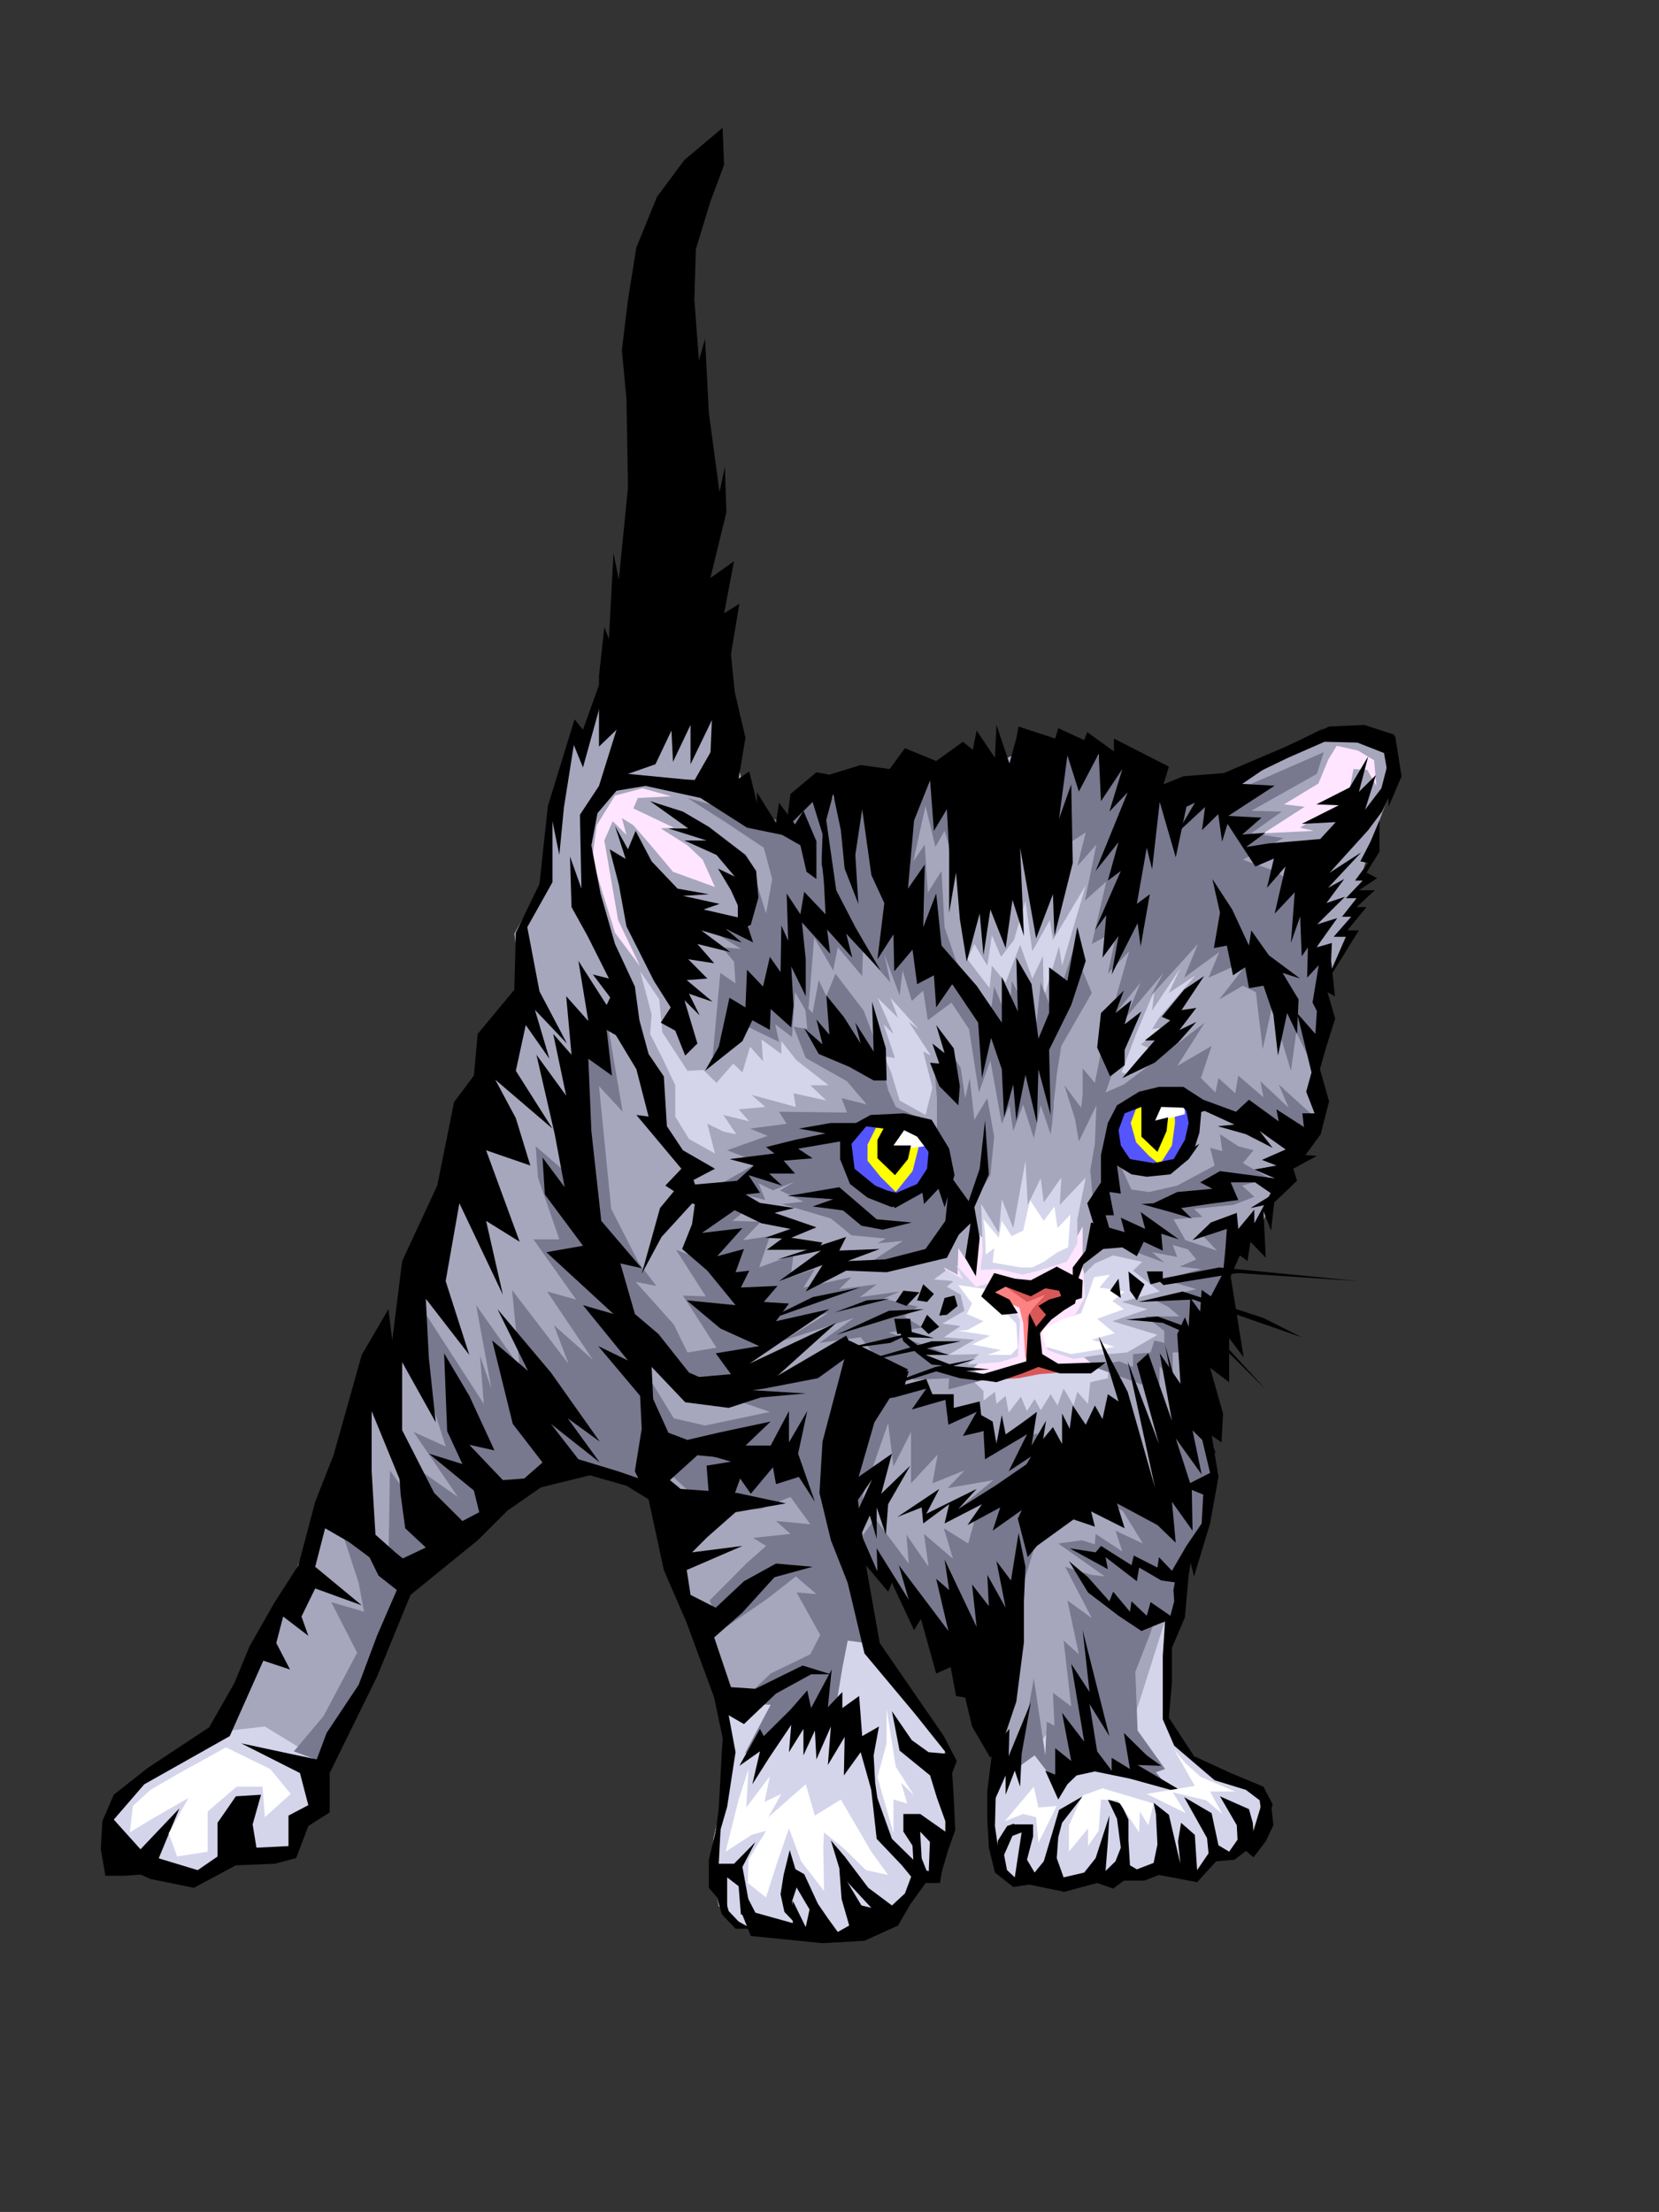 <?xml version="1.0" encoding="UTF-8" standalone="no"?>
<svg
   xmlns:dc="http://purl.org/dc/elements/1.1/"
   xmlns:cc="http://web.resource.org/cc/"
   xmlns:rdf="http://www.w3.org/1999/02/22-rdf-syntax-ns#"
   xmlns:svg="http://www.w3.org/2000/svg"
   xmlns="http://www.w3.org/2000/svg"
   xmlns:sodipodi="http://sodipodi.sourceforge.net/DTD/sodipodi-0.dtd"
   xmlns:inkscape="http://www.inkscape.org/namespaces/inkscape"
   width="72.3mm"
   height="96.36mm"
   id="svg2"
   sodipodi:version="0.32"
   inkscape:version="0.45.1"
   inkscape:output_extension="org.inkscape.output.svg.inkscape"
   sodipodi:docbase="K:\UniteAmovible\TRAVAIL_PHOTOS (D)\MICROSTOKS\STINFOTO\Adeposer"
   sodipodi:docname="chaton.svg">
  <rect width="100%" height="100%" fill="#333333" stroke="none"/>
  <defs
     id="defs223" />
  <sodipodi:namedview
     inkscape:window-height="1001"
     inkscape:window-width="1680"
     inkscape:pageshadow="2"
     inkscape:pageopacity="0.0"
     guidetolerance="10.0"
     gridtolerance="10.0"
     objecttolerance="10.0"
     borderopacity="1.0"
     bordercolor="#666666"
     pagecolor="#ffffff"
     id="base"
     inkscape:zoom="1.5656735"
     inkscape:cx="207.9466"
     inkscape:cy="182.93689"
     inkscape:window-x="-4"
     inkscape:window-y="-4"
     inkscape:current-layer="svg2" />
  <path
     style="fill:#a6a6bd;fill-opacity:1;fill-rule:evenodd;stroke:none"
     d="M 99.919,113.146 L 96.149,122.66 L 94.264,119.885 L 91.877,131.778 L 89.992,135.478 L 89.238,145.784 L 84.714,153.712 L 86.222,164.548 L 79.813,176.043 L 69.635,205.51 L 64.357,221.895 L 59.456,234.184 L 51.414,252.154 L 46.513,263.782 L 41.613,272.107 L 36.712,285.585 L 52.922,292.456 L 65.865,259.686 L 89.992,241.451 L 106.327,243.83 L 114.244,267.746 L 119.145,282.017 L 118.768,295.231 L 128.695,288.888 L 127.941,294.438 L 134.35,290.87 L 134.727,295.627 L 138.496,293.249 L 141.512,297.213 L 144.151,300.781 L 144.151,287.699 L 145.659,280.828 L 143.02,282.414 L 142.266,275.278 L 139.627,278.449 L 141.889,267.746 L 138.119,251.758 L 149.052,262.461 L 158.225,276.071 L 163.503,289.285 L 163.503,298.402 L 166.141,295.627 L 166.141,298.799 L 171.042,292.456 L 171.042,296.817 L 176.697,294.438 L 182.729,293.645 L 194.541,296.024 L 191.399,292.06 L 194.918,292.852 L 190.268,286.378 L 189.514,277.26 L 191.902,268.539 L 194.541,260.875 L 198.31,252.551 L 199.818,243.83 L 199.064,233.391 L 197.933,224.273 L 202.08,207.492 L 206.981,203.528 L 211.505,193.221 L 217.913,183.179 L 216.028,175.647 L 219.044,168.115 L 217.913,162.169 L 222.437,154.109 L 221.18,153.316 L 223.442,150.541 L 222.94,149.352 L 223.819,147.37 L 222.437,147.37 L 225.327,144.331 L 224.322,144.066 L 225.704,139.177 L 229.097,130.06 L 228.971,121.471 L 218.667,120.546 L 202.834,128.21 L 190.268,130.588 L 186.875,124.907 L 171.671,122.528 L 157.974,127.814 L 149.303,127.285 L 133.973,129.664 L 129.574,135.213 L 123.92,135.081 L 117.511,110.504 L 106.704,88.833 L 106.704,88.833 L 99.919,113.146 z "
     id="path4" />
  <path
     style="fill:#ffe5ff;fill-opacity:1;fill-rule:evenodd;stroke:none"
     d="M 159.105,207.36 L 157.848,205.51 L 157.722,209.871 L 155.46,208.681 L 159.733,215.156 L 164.257,221.499 L 160.11,225.463 L 162.874,227.048 L 170.665,225.198 L 180.718,225.198 L 174.812,220.574 L 179.587,213.967 L 178.33,208.681 L 178.33,201.942 L 175.566,206.831 L 174.812,203.792 L 170.665,206.964 L 162.874,204.717 L 159.733,201.942 L 159.733,201.942 L 159.105,207.36 z "
     id="path6" />
  <path
     style="fill:#d4d4eb;fill-opacity:1;fill-rule:evenodd;stroke:none"
     d="M 163.126,298.931 L 164.005,306.462 L 166.393,309.502 L 174.309,309.369 L 182.854,309.105 L 188.886,308.445 L 195.797,307.916 L 197.179,307.916 L 200.195,305.538 L 202.96,305.273 L 207.735,301.441 L 208.615,295.099 L 201.326,291.927 L 195.295,288.36 L 192.279,283.471 L 192.279,265.632 L 185.493,287.038 L 173.43,284.263 L 167.524,291.531 L 163.88,291.927 L 163.88,291.927 L 163.126,298.931 z "
     id="path8" />
  <path
     style="fill:#d4d4eb;fill-opacity:1;fill-rule:evenodd;stroke:none"
     d="M 117.511,302.763 L 117.134,307.784 L 118.391,313.862 L 122.035,317.166 L 126.559,317.826 L 139.879,319.015 L 149.429,312.673 L 152.696,308.709 L 154.455,308.445 L 156.717,301.441 L 155.083,291.267 L 155.712,288.095 L 143.523,269.861 L 139.376,265.368 L 136.234,278.053 L 119.019,280.696 L 120.401,289.945 L 120.401,289.945 L 117.511,302.763 z "
     id="path10" />
  <path
     style="fill:#d4d4eb;fill-opacity:1;fill-rule:evenodd;stroke:none"
     d="M 22.261,293.513 L 18.24,297.213 L 19.496,304.084 L 27.664,308.709 L 33.193,308.709 L 43.246,305.009 L 46.89,305.67 L 49.655,300.781 L 52.922,295.627 L 51.414,289.02 L 43.623,284.263 L 35.581,285.188 L 35.581,285.188 L 22.261,293.513 z "
     id="path12" />
  <path
     style="fill:#78788f;fill-opacity:1;fill-rule:evenodd;stroke:none"
     d="M 119.773,189.389 L 126.433,187.011 L 123.543,185.822 L 129.574,185.029 L 128.318,183.047 L 139.502,183.179 L 138.622,180.8 L 142.769,181.858 L 139.502,178.026 L 132.716,174.194 L 130.705,169.04 L 132.967,169.437 L 132.59,165.473 L 133.847,166.794 L 134.852,161.376 L 136.109,164.019 L 137.617,160.319 L 142.266,166.398 L 144.779,173.137 L 146.287,179.479 L 147.544,182.254 L 150.937,183.84 L 154.329,187.407 L 154.329,180.8 L 153.952,176.308 L 157.471,181.065 L 156.214,172.74 L 158.225,175.779 L 158.979,180.8 L 159.733,177.497 L 160.487,184.368 L 162.623,180.8 L 163.754,187.143 L 163.126,193.486 L 159.984,198.639 L 156.214,204.981 L 152.068,207.888 L 141.261,209.21 L 148.675,204.321 L 144.528,204.717 L 145.91,203.924 L 140.256,203.396 L 136.863,200.621 L 128.821,198.242 L 132.339,197.846 L 128.444,195.996 L 130.957,194.543 L 127.313,195.996 L 124.925,194.807 L 126.056,197.582 L 117.762,195.468 L 124.925,191.371 L 124.925,191.371 L 119.773,189.389 z "
     id="path14" />
  <path
     style="fill:#5555ff;fill-opacity:1;fill-rule:evenodd;stroke:none"
     d="M 143.774,184.368 L 149.931,184.5 L 152.445,186.482 L 154.455,190.314 L 151.942,195.864 L 147.041,198.507 L 142.015,195.6 L 139.25,192.032 L 139.125,186.086 L 139.125,186.086 L 143.774,184.368 z "
     id="path16" />
  <path
     style="fill:#5555ff;fill-opacity:1;fill-rule:evenodd;stroke:none"
     d="M 184.111,183.443 L 183.608,186.747 L 184.111,189.918 L 186.247,191.768 L 189.766,192.164 L 193.535,191.239 L 195.797,189.654 L 196.551,185.293 L 196.3,182.254 L 192.027,180.933 L 186.498,181.858 L 186.498,181.858 L 184.111,183.443 z "
     id="path18" />
  <path
     style="fill:#ffff00;fill-opacity:1;fill-rule:evenodd;stroke:none"
     d="M 142.894,188.464 L 142.894,191.107 L 145.031,193.75 L 147.544,196.26 L 150.308,192.825 L 151.314,188.861 L 150.308,186.086 L 146.413,184.632 L 144.277,185.689 L 144.277,185.689 L 142.894,188.464 z "
     id="path20" />
  <path
     style="fill:#ffff00;fill-opacity:1;fill-rule:evenodd;stroke:none"
     d="M 186.247,184.897 L 187.127,188.068 L 189.263,190.314 L 191.022,191.768 L 193.033,188.597 L 193.535,184.897 L 193.41,181.461 L 190.771,181.197 L 187.378,181.858 L 187.378,181.858 L 186.247,184.897 z "
     id="path22" />
  <path
     style="fill:#ffffff;fill-opacity:1;fill-rule:evenodd;stroke:none"
     d="M 146.162,189.521 L 153.324,188.597 L 150.811,185.425 L 147.921,185.425 L 147.921,185.425 L 146.162,189.521 z "
     id="path24" />
  <path
     style="fill:#ffffff;fill-opacity:1;fill-rule:evenodd;stroke:none"
     d="M 189.514,184.897 L 195.169,183.443 L 195.043,180.8 L 190.896,181.197 L 190.896,181.197 L 189.514,184.897 z "
     id="path26" />
  <path
     style="fill:#d4d4eb;fill-opacity:1;fill-rule:evenodd;stroke:none"
     d="M 161.618,198.242 L 164.508,202.999 L 165.011,197.45 L 166.895,202.207 L 168.906,191.107 L 169.283,198.375 L 171.419,194.014 L 171.922,197.978 L 174.812,193.882 L 174.561,198.375 L 178.833,193.882 L 177.451,200.753 L 177.451,204.717 L 175.692,207.756 L 171.042,209.21 L 168.403,209.871 L 164.508,208.946 L 161.492,209.078 L 161.869,206.171 L 161.869,206.171 L 161.618,198.242 z "
     id="path28" />
  <path
     style="fill:#ffffff;fill-opacity:1;fill-rule:evenodd;stroke:none"
     d="M 162.372,206.567 L 163.754,205.51 L 163.503,207.888 L 168.152,208.681 L 170.037,208.681 L 171.922,207.756 L 174.184,206.171 L 175.943,205.378 L 176.32,199.96 L 174.184,202.207 L 173.681,198.639 L 171.922,201.017 L 169.66,197.582 L 168.529,202.603 L 166.644,203.528 L 165.011,201.017 L 164.508,203.792 L 161.995,200.753 L 162.246,202.999 L 162.246,202.999 L 162.372,206.567 z "
     id="path30" />
  <path
     style="fill:#d4d4eb;fill-opacity:1;fill-rule:evenodd;stroke:none"
     d="M 167.398,216.213 L 168.026,217.402 L 167.649,223.348 L 164.634,224.273 L 159.356,224.67 L 161.241,222.952 L 156.214,223.084 L 160.487,220.574 L 155.46,220.177 L 158.225,218.327 L 155.209,217.931 L 158.853,215.817 L 158.225,213.174 L 155.963,211.853 L 157.094,210.928 L 153.827,210.663 L 155.963,209.078 L 158.602,210.663 L 157.471,208.285 L 160.738,211.853 L 163.377,211.192 L 161.869,213.835 L 161.869,213.835 L 167.398,216.213 z "
     id="path32" />
  <path
     style="fill:#d4d4eb;fill-opacity:1;fill-rule:evenodd;stroke:none"
     d="M 172.55,222.291 L 176.823,223.745 L 180.969,223.084 L 185.619,222.688 L 190.645,219.781 L 183.231,217.534 L 189.012,215.552 L 184.739,214.363 L 191.022,212.645 L 186.624,209.21 L 188.132,207.756 L 183.357,206.699 L 180.341,208.021 L 178.456,209.871 L 178.707,213.57 L 177.2,216.345 L 171.922,218.988 L 171.922,218.988 L 172.55,222.291 z "
     id="path34" />
  <path
     style="fill:#ffffff;fill-opacity:1;fill-rule:evenodd;stroke:none"
     d="M 165.136,215.552 L 162.372,213.57 L 162.372,212.249 L 157.848,211.588 L 160.11,214.627 L 159.23,216.345 L 161.995,217.534 L 159.356,218.988 L 157.848,219.12 L 163.126,219.913 L 160.11,221.366 L 164.885,222.291 L 162.623,223.084 L 166.518,223.084 L 167.649,221.895 L 167.398,217.931 L 167.398,217.931 L 165.136,215.552 z "
     id="path36" />
  <path
     style="fill:#ffffff;fill-opacity:1;fill-rule:evenodd;stroke:none"
     d="M 172.299,221.763 L 176.446,222.952 L 183.608,221.763 L 179.838,220.574 L 183.608,219.517 L 180.718,217.138 L 185.116,215.552 L 183.231,214.231 L 185.242,212.645 L 181.095,211.985 L 182.854,209.871 L 180.215,210.267 L 179.21,213.174 L 178.079,216.213 L 175.189,217.138 L 171.545,218.988 L 171.545,218.988 L 172.299,221.763 z "
     id="path38" />
  <path
     style="fill:#ff8282;fill-opacity:1;fill-rule:evenodd;stroke:none"
     d="M 163.377,210.399 L 162.623,213.042 L 167.901,215.288 L 168.529,217.799 L 168.906,223.745 L 171.168,218.988 L 175.566,214.76 L 174.938,210.663 L 172.55,210.663 L 169.534,211.853 L 165.639,210.928 L 165.639,210.928 L 163.377,210.399 z "
     id="path40" />
  <path
     style="fill:#d85858;fill-opacity:1;fill-rule:evenodd;stroke:none"
     d="M 169.157,214.363 L 172.173,213.174 L 170.037,215.552 L 169.157,217.006 L 170.037,221.499 L 173.807,215.949 L 176.571,212.381 L 172.55,210.267 L 167.775,211.985 L 165.639,211.853 L 165.639,211.853 L 169.157,214.363 z "
     id="path42" />
  <path
     style="fill:#d85858;fill-opacity:1;fill-rule:evenodd;stroke:none"
     d="M 166.895,227.973 L 170.791,226.652 L 177.2,226.916 L 177.577,225.463 L 175.189,225.198 L 170.288,223.877 L 166.267,226.652 L 159.984,226.916 L 163,227.577 L 163,227.577 L 166.895,227.973 z "
     id="path44" />
  <path
     style="fill:#d4d4eb;fill-opacity:1;fill-rule:evenodd;stroke:none"
     d="M 161.995,229.03 L 161.995,230.616 L 163.88,229.162 L 164.131,231.145 L 165.639,229.823 L 166.141,232.598 L 168.152,229.955 L 169.157,232.334 L 170.414,230.352 L 171.419,232.202 L 173.053,229.559 L 174.184,231.409 L 175.189,228.634 L 176.823,231.409 L 177.451,229.162 L 179.21,231.145 L 179.587,227.577 L 182.477,226.916 L 182.603,224.538 L 178.079,225.463 L 174.561,225.991 L 171.168,226.255 L 167.775,226.916 L 163.377,227.18 L 160.361,227.445 L 160.361,227.445 L 161.995,229.03 z "
     id="path46" />
  <path
     style="fill:#d4d4eb;fill-opacity:1;fill-rule:evenodd;stroke:none"
     d="M 148.172,181.197 L 152.445,183.575 L 153.576,179.083 L 152.068,173.137 L 153.324,173.797 L 149.68,168.247 L 151.314,169.437 L 146.664,164.283 L 147.921,167.587 L 144.528,164.283 L 147.167,170.23 L 145.533,168.644 L 147.418,174.194 L 145.659,173.929 L 146.79,176.572 L 146.79,176.572 L 148.172,181.197 z "
     id="path48" />
  <path
     style="fill:#d4d4eb;fill-opacity:1;fill-rule:evenodd;stroke:none"
     d="M 187.127,170.23 L 190.143,163.094 L 189.766,166.398 L 194.415,159.394 L 192.53,163.491 L 196.928,160.584 L 190.896,167.587 L 189.766,169.437 L 191.776,169.172 L 187.881,171.947 L 189.263,172.608 L 186.247,176.968 L 184.739,176.572 L 184.739,176.572 L 187.127,170.23 z "
     id="path50" />
  <path
     style="fill:#78788f;fill-opacity:1;fill-rule:evenodd;stroke:none"
     d="M 180.341,188.332 L 179.587,192.693 L 179.964,197.053 L 180.969,201.414 L 185.242,203.924 L 187.127,206.171 L 191.776,207.888 L 189.766,206.171 L 193.912,206.964 L 193.158,204.981 L 195.923,205.774 L 195.043,203.792 L 193.284,200.753 L 198.059,200.357 L 196.677,199.035 L 203.211,198.375 L 206.604,197.053 L 204.593,195.203 L 209.117,194.014 L 204.719,191.504 L 206.478,189.389 L 203.965,188.729 L 200.949,186.747 L 201.326,189.521 L 199.316,188.993 L 200.07,191.9 L 193.912,195.203 L 189.263,196.26 L 186.373,195.864 L 183.985,190.711 L 182.477,186.747 L 184.739,181.461 L 193.284,179.083 L 203.965,183.575 L 214.144,186.218 L 216.154,183.575 L 210.625,178.554 L 212.259,182.386 L 207.609,178.026 L 208.112,180.668 L 203.965,177.101 L 203.462,180.008 L 200.698,177.497 L 200.195,179.875 L 197.808,177.497 L 199.567,172.212 L 193.912,175.515 L 198.436,168.38 L 190.896,174.194 L 185.116,178.554 L 182.1,179.875 L 182.98,177.365 L 181.346,173.137 L 180.341,178.29 L 178.33,175.911 L 178.33,180.272 L 178.079,182.386 L 175.315,178.686 L 177.074,184.236 L 177.702,187.936 L 180.592,181.99 L 180.592,181.99 L 180.341,188.332 z "
     id="path52" />
  <path
     style="fill:#78788f;fill-opacity:1;fill-rule:evenodd;stroke:none"
     d="M 141.638,213.57 L 144.402,211.456 L 138.245,212.249 L 140.256,210.267 L 132.339,211.985 L 134.224,208.946 L 130.203,210.267 L 130.705,206.567 L 125.051,208.681 L 126.81,203.528 L 122.412,204.189 L 125.302,201.149 L 120.653,201.017 L 123.417,198.771 L 117.385,199.035 L 113.993,203.924 L 121.658,212.645 L 125.302,219.12 L 136.36,216.213 L 129.072,220.706 L 140.633,217.006 L 134.978,221.102 L 141.763,220.177 L 144.528,223.745 L 150.56,227.18 L 156.34,226.916 L 156.214,228.766 L 162.623,227.048 L 155.083,224.934 L 150.811,222.159 L 155.209,222.556 L 146.413,219.384 L 151.942,218.592 L 148.926,216.742 L 151.188,215.156 L 145.533,213.835 L 148.172,212.645 L 148.172,212.645 L 141.638,213.57 z "
     id="path54" />
  <path
     style="fill:#78788f;fill-opacity:1;fill-rule:evenodd;stroke:none"
     d="M 179.838,224.934 L 184.362,224.141 L 186.624,225.066 L 186.624,222.952 L 189.514,222.688 L 190.143,220.706 L 191.776,221.102 L 191.776,219.12 L 188.635,216.742 L 194.289,216.742 L 192.404,215.156 L 190.017,213.967 L 197.054,212.249 L 191.65,210.663 L 197.808,208.946 L 194.289,208.549 L 197.054,207.36 L 194.038,203.792 L 200.447,205.906 L 197.808,203.132 L 201.829,201.017 L 204.216,203.528 L 201.578,213.57 L 198.185,222.556 L 193.158,222.688 L 193.158,227.577 L 191.022,224.934 L 190.896,231.145 L 188.635,225.727 L 188.132,227.973 L 188.132,227.973 L 179.838,224.934 z "
     id="path56" />
  <path
     style="fill:#d4d4eb;fill-opacity:1;fill-rule:evenodd;stroke:none"
     d="M 136.109,181.197 L 133.47,178.686 L 136.486,178.686 L 131.208,174.59 L 128.695,171.419 L 128.695,173.533 L 125.428,171.154 L 125.679,174.722 L 123.543,172.344 L 122.286,176.572 L 120.778,175.119 L 118.014,178.29 L 115.878,176.176 L 113.239,176.308 L 109.092,169.965 L 108.589,164.548 L 105.448,159.923 L 107.333,167.058 L 107.081,170.23 L 109.092,174.194 L 111.228,178.686 L 111.228,183.84 L 113.49,187.539 L 117.762,189.918 L 116.506,185.029 L 119.27,186.35 L 121.281,186.747 L 119.145,183.575 L 123.417,184.632 L 121.658,182.65 L 126.056,182.254 L 123.794,180.272 L 131.082,182.254 L 130.705,180.008 L 130.705,180.008 L 136.109,181.197 z "
     id="path58" />
  <path
     style="fill:#d4d4eb;fill-opacity:1;fill-rule:evenodd;stroke:none"
     d="M 163,162.698 L 163.377,158.998 L 165.639,161.773 L 168.026,155.562 L 170.037,161.112 L 171.796,157.412 L 171.922,164.283 L 174.435,155.827 L 174.938,158.998 L 178.833,145.784 L 173.43,154.769 L 172.927,151.466 L 170.037,156.619 L 168.906,148.295 L 167.021,154.769 L 164.885,157.544 L 163.377,153.977 L 162.623,158.998 L 160.487,155.43 L 159.356,157.941 L 159.356,157.941 L 163,162.698 z "
     id="path60" />
  <path
     style="fill:#ffe5ff;fill-opacity:1;fill-rule:evenodd;stroke:none"
     d="M 110.977,136.27 L 108.841,136.402 L 113.239,139.177 L 115.752,141.556 L 117.762,146.048 L 110.851,143.538 L 107.081,139.045 L 104.317,135.874 L 102.432,134.685 L 103.186,137.46 L 100.924,135.213 L 99.542,138.385 L 101.804,151.466 L 105.448,159.13 L 101.301,153.58 L 97.531,141.424 L 98.285,135.874 L 101.301,130.985 L 105.825,129.796 L 110.6,131.117 L 105.071,131.381 L 104.317,133.099 L 104.317,133.099 L 110.977,136.27 z "
     id="path62" />
  <path
     style="fill:#78788f;fill-opacity:1;fill-rule:evenodd;stroke:none"
     d="M 119.27,135.213 L 125.805,139.574 L 127.187,144.727 L 126.182,150.409 L 124.548,145.124 L 123.166,153.58 L 116.506,152.787 L 122.035,156.223 L 118.893,155.959 L 120.904,158.337 L 121.155,161.905 L 118.642,160.187 L 117.385,173.929 L 123.417,169.172 L 128.318,171.551 L 127.69,168.644 L 130.454,170.758 L 130.957,163.358 L 133.093,167.058 L 134.098,154.373 L 137.24,159.791 L 137.994,155.959 L 142.015,160.716 L 142.14,156.619 L 146.664,161.773 L 145.659,157.148 L 148.172,163.887 L 148.675,159.791 L 150.183,164.812 L 152.068,163.094 L 152.822,167.983 L 156.717,165.076 L 159.607,169.437 L 161.241,179.875 L 163.126,174.59 L 165.011,185.029 L 166.267,181.99 L 166.895,186.218 L 168.529,181.858 L 170.288,187.407 L 171.419,181.99 L 173.053,186.747 L 173.304,184.897 L 173.43,183.311 L 173.555,182.386 L 173.555,181.99 L 173.555,181.593 L 173.932,178.29 L 174.058,176.968 L 174.812,172.212 L 179.838,163.491 L 176.823,156.223 L 173.43,166.794 L 171.419,161.773 L 170.665,169.04 L 166.644,161.508 L 166.267,168.38 L 163.754,162.433 L 163.126,167.19 L 157.471,158.205 L 155.586,152.655 L 155.083,143.406 L 152.822,146.973 L 152.319,139.045 L 150.434,141.82 L 152.445,132.703 L 154.078,139.442 L 155.586,136.799 L 158.602,146.973 L 167.398,134.42 L 172.676,141.027 L 178.833,137.063 L 177.451,142.613 L 180.592,139.045 L 178.707,148.295 L 182.226,145.124 L 179.838,155.43 L 183.985,153.184 L 182.477,160.319 L 185.996,156.619 L 183.985,163.623 L 183.231,167.455 L 187.881,161.773 L 185.493,167.455 L 191.65,160.187 L 189.514,164.019 L 197.305,155.43 L 195.043,160.98 L 200.824,156.752 L 199.064,160.98 L 206.101,157.809 L 200.824,164.548 L 204.719,162.301 L 206.855,163.358 L 207.986,172.74 L 209.494,165.869 L 212.636,176.308 L 213.515,169.965 L 215.777,174.59 L 218.039,163.623 L 216.154,148.295 L 210.374,143.538 L 204.719,141.556 L 211.379,137.988 L 206.101,137.195 L 211.128,133.628 L 206.101,133.495 L 216.908,127.417 L 218.039,123.85 L 203.211,130.324 L 193.535,132.438 L 188.132,127.946 L 178.833,123.585 L 169.283,125.039 L 152.822,128.21 L 141.763,131.117 L 132.716,131.646 L 128.444,135.081 L 120.653,133.495 L 113.239,131.381 L 113.239,131.381 L 119.27,135.213 z "
     id="path64" />
  <path
     style="fill:#ffe5ff;fill-opacity:1;fill-rule:evenodd;stroke:none"
     d="M 217.159,129.003 L 218.793,125.039 L 220.175,122.792 L 223.694,123.585 L 226.333,125.171 L 226.71,129.399 L 225.202,126.757 L 222.94,126.624 L 221.934,131.91 L 217.285,134.288 L 214.144,136.27 L 216.405,136.799 L 208.112,137.195 L 214.898,132.835 L 211.505,132.438 L 211.505,132.438 L 217.159,129.003 z "
     id="path66" />
  <path
     style="fill:#78788f;fill-opacity:1;fill-rule:evenodd;stroke:none"
     d="M 126.936,280.696 L 121.784,280.432 L 126.936,275.542 L 133.47,272.371 L 135.104,269.2 L 131.208,262.197 L 134.475,262.461 L 131.082,259.554 L 126.182,263.386 L 119.019,268.275 L 116.883,263.518 L 122.914,257.44 L 126.182,254.533 L 124.045,253.211 L 130.203,252.551 L 127.815,250.436 L 133.47,250.965 L 130.203,246.472 L 125.302,248.454 L 116.883,248.719 L 108.338,240.791 L 106.704,226.52 L 110.977,233.523 L 116.129,234.712 L 126.81,232.466 L 118.391,229.559 L 131.711,226.388 L 138.371,221.895 L 141.135,224.273 L 148.8,228.37 L 152.696,228.105 L 152.445,230.22 L 156.089,230.22 L 156.591,232.466 L 160.612,231.805 L 160.989,235.109 L 163.628,237.223 L 170.917,236.034 L 170.917,240.526 L 169.409,244.622 L 157.345,248.851 L 163.628,243.698 L 156.089,245.019 L 158.853,242.112 L 153.576,244.226 L 154.455,239.469 L 150.057,244.226 L 150.057,235.769 L 147.167,241.451 L 146.287,234.316 L 142.14,246.208 L 142.015,252.947 L 144.151,250.04 L 149.68,257.44 L 149.303,252.683 L 152.947,257.968 L 152.193,252.551 L 156.968,256.647 L 155.46,251.626 L 159.482,254.136 L 160.864,249.115 L 167.021,246.869 L 172.424,248.058 L 168.529,260.875 L 164.508,270.389 L 155.209,269.861 L 150.56,265.104 L 145.785,259.29 L 140.884,256.647 L 142.643,270.521 L 139.627,270.125 L 138.748,274.618 L 137.742,280.696 L 133.47,282.281 L 130.203,283.867 L 122.663,288.756 L 122.663,288.756 L 126.936,280.696 z "
     id="path68" />
  <path
     style="fill:#78788f;fill-opacity:1;fill-rule:evenodd;stroke:none"
     d="M 188.258,254.136 L 183.734,252.022 L 184.865,255.458 L 180.467,252.551 L 180.341,254.268 L 178.205,253.608 L 174.309,254.136 L 181.975,259.554 L 179.713,259.29 L 175.44,257.968 L 179.838,266.425 L 175.817,263.518 L 177.702,272.371 L 175.189,270.125 L 176.446,280.96 L 173.43,278.714 L 173.681,284.131 L 172.424,283.471 L 172.173,289.02 L 170.288,276.335 L 167.649,291.002 L 170.414,289.02 L 174.309,294.042 L 180.09,290.606 L 187.755,292.588 L 192.53,294.438 L 190.394,291.795 L 191.902,291.267 L 187.378,284.924 L 187.001,275.278 L 189.263,269.464 L 190.017,267.35 L 194.415,266.689 L 194.415,257.44 L 198.562,251.89 L 199.567,242.376 L 197.808,234.052 L 192.781,234.712 L 190.017,246.208 L 179.713,245.547 L 184.99,248.851 L 184.99,248.851 L 188.258,254.136 z "
     id="path70" />
  <path
     style="fill:#78788f;fill-opacity:1;fill-rule:evenodd;stroke:none"
     d="M 102.558,183.047 L 98.662,178.818 L 100.673,199.035 L 105.196,207.888 L 108.087,211.72 L 104.694,211.06 L 110.977,218.063 L 113.239,222.688 L 118.014,221.895 L 112.485,213.306 L 116.255,213.438 L 111.354,205.774 L 117.511,208.153 L 126.182,219.649 L 122.914,225.727 L 113.867,227.973 L 107.081,224.538 L 106.83,238.808 L 106.202,244.887 L 92.756,241.055 L 81.195,248.851 L 66.996,260.347 L 60.21,277.789 L 52.671,289.945 L 48.398,288.36 L 53.299,282.546 L 58.828,272.107 L 54.556,263.782 L 59.959,265.368 L 59.079,260.611 L 56.566,252.947 L 63.98,257.308 L 64.231,242.112 L 69.76,249.776 L 68.252,241.451 L 75.415,246.472 L 68.127,235.769 L 73.405,238.148 L 69.383,225.463 L 69.006,214.627 L 79.688,231.145 L 79.059,223.216 L 80.944,228.634 L 78.431,214.892 L 85.594,225.066 L 84.337,212.381 L 93.636,224.538 L 91.248,218.195 L 97.657,223.877 L 90.117,212.645 L 94.892,213.967 L 87.855,204.056 L 92.128,204.056 L 88.609,193.882 L 88.232,188.729 L 93.133,192.957 L 93.761,175.119 L 100.17,169.04 L 100.17,169.04 L 102.558,183.047 z "
     id="path72" />
  <path
     style="fill:#000000;fill-opacity:1;fill-rule:evenodd;stroke:none"
     d="M 144.528,190.711 L 147.418,193.486 L 149.554,190.843 L 150.057,188.597 L 147.167,188.597 L 148.926,186.086 L 151.062,187.143 L 152.947,189.654 L 152.696,192.428 L 151.062,194.939 L 147.669,196.393 L 143.648,195.468 L 147.418,198.903 L 151.942,196.393 L 152.193,198.242 L 154.581,195.732 L 155.586,198.771 L 157.22,193.486 L 156.34,189.125 L 153.45,184.368 L 148.926,183.311 L 143.397,183.575 L 140.507,185.161 L 145.533,185.822 L 144.528,187.672 L 144.528,187.672 L 144.528,190.711 z "
     id="path74" />
  <path
     style="fill:#000000;fill-opacity:1;fill-rule:evenodd;stroke:none"
     d="M 131.836,139.177 L 128.821,137.46 L 123.04,136.27 L 115.375,131.381 L 106.327,129.399 L 101.552,130.192 L 98.411,133.892 L 97.406,139.177 L 98.913,147.106 L 101.301,155.43 L 104.568,162.433 L 105.322,167.983 L 106.83,173.533 L 109.343,177.233 L 109.846,185.425 L 112.485,189.389 L 117.762,192.428 L 112.485,195.203 L 121.407,194.411 L 124.171,191.9 L 120.15,190.843 L 127.564,189.918 L 126.182,188.861 L 130.957,187.672 L 135.983,186.614 L 131.585,185.822 L 136.863,184.897 L 143.146,184.897 L 140.256,188.332 L 140.758,192.428 L 144.151,195.203 L 148.926,197.185 L 146.916,198.771 L 142.894,197.185 L 140.004,194.939 L 138.371,190.843 L 138.371,187.936 L 131.459,189.125 L 133.847,190.711 L 129.072,191.107 L 130.957,193.221 L 126.684,193.221 L 128.821,195.203 L 123.291,193.486 L 125.176,196.393 L 122.789,196.657 L 127.061,199.167 L 119.647,198.242 L 114.244,198.242 L 109.595,195.203 L 112.233,192.428 L 104.819,183.575 L 106.83,183.84 L 104.819,176.043 L 99.165,166.662 L 103.94,168.776 L 97.657,160.451 L 100.296,161.112 L 96.777,154.109 L 94.138,149.352 L 93.887,141.027 L 95.772,146.313 L 95.521,134.156 L 98.662,129.399 L 101.552,120.15 L 98.662,122.925 L 98.662,111.296 L 99.542,103.236 L 100.296,105.218 L 101.05,91.08 L 101.929,95.44 L 103.437,80.244 L 103.186,65.709 L 102.432,57.649 L 103.437,49.324 L 104.819,40.735 L 108.212,32.411 L 112.736,26.333 L 119.019,21.047 L 119.27,27.125 L 117.008,33.204 L 114.621,41 L 114.37,49.324 L 115.124,59.367 L 116.129,55.799 L 116.757,67.956 L 118.516,81.037 L 119.396,76.809 L 119.647,84.341 L 117.008,95.176 L 120.904,92.401 L 119.27,100.99 L 121.784,99.404 L 120.401,107.729 L 121.407,117.771 L 117.008,124.378 L 117.26,118.564 L 113.741,125.832 L 113.741,119.357 L 110.851,125.435 L 110.6,120.282 L 107.961,125.832 L 103.437,127.417 L 112.987,128.342 L 117.511,128.606 L 119.647,131.381 L 124.674,133.495 L 124.674,130.456 L 127.815,135.478 L 128.318,132.174 L 130.957,135.742 L 132.339,133.495 L 134.475,138.517 L 134.475,144.727 L 132.842,143.538 L 132.842,143.538 L 131.836,139.177 z "
     id="path76" />
  <path
     style="fill:#000000;fill-opacity:1;fill-rule:evenodd;stroke:none"
     d="M 96.023,126.36 L 94.515,122.66 L 92.882,132.967 L 92.128,140.763 L 90.997,135.213 L 90.997,145.256 L 86.85,152.655 L 88.861,163.226 L 93.384,171.815 L 88.107,166.265 L 90.494,174.326 L 86.599,168.776 L 84.965,176.308 L 90.997,185.822 L 81.572,177.761 L 84.965,184.104 L 87.353,191.9 L 80.064,189.389 L 85.594,204.453 L 80.064,201.017 L 82.829,213.174 L 75.666,198.11 L 73.405,210.928 L 77.3,223.084 L 70.137,213.835 L 70.64,223.613 L 71.771,234.184 L 66.242,224.273 L 66.242,236.43 L 66.745,245.812 L 61.216,232.334 L 61.216,242.244 L 61.844,252.683 L 65.111,255.59 L 69.509,259.158 L 62.975,257.968 L 57.446,253.872 L 53.55,251.626 L 51.917,257.968 L 59.582,264.311 L 51.917,261.536 L 49.655,266.161 L 50.786,269.332 L 46.639,266.161 L 45.508,270.521 L 47.77,274.882 L 43.372,273.428 L 37.843,285.849 L 23.769,293.777 L 18.742,299.591 L 23.141,304.48 L 29.549,297.741 L 26.156,305.934 L 27.287,308.312 L 20.627,308.841 L 17.36,308.841 L 16.606,304.48 L 16.858,299.856 L 18.742,295.495 L 24.272,291.135 L 34.45,284.396 L 38.597,277.128 L 41.11,271.05 L 45.257,263.782 L 49.152,257.704 L 51.917,247.265 L 54.933,239.601 L 59.582,223.084 L 63.98,215.552 L 64.608,220.706 L 66.242,207.624 L 72.022,195.203 L 74.787,181.461 L 78.054,177.101 L 78.682,170.23 L 84.714,162.962 L 84.965,153.58 L 88.861,145.52 L 90.243,132.703 L 94.641,118.432 L 96.023,120.15 L 100.798,106.804 L 98.662,116.846 L 98.662,116.846 L 96.023,126.36 z "
     id="path78" />
  <path
     style="fill:#000000;fill-opacity:1;fill-rule:evenodd;stroke:none"
     d="M 101.804,242.244 L 95.269,240.262 L 90.746,234.448 L 98.788,240.791 L 93.51,233.523 L 98.788,237.355 L 90.746,225.991 L 81.949,215.552 L 86.976,225.727 L 81.07,220.706 L 84.463,234.448 L 89.363,240.791 L 86.347,243.433 L 82.829,243.698 L 77.3,237.884 L 81.447,238.808 L 77.3,229.823 L 73.153,222.82 L 73.656,235.637 L 76.169,241.055 L 70.64,239.337 L 78.054,245.415 L 78.934,248.983 L 76.169,250.436 L 71.52,245.812 L 65.111,233.259 L 65.991,246.076 L 66.745,251.626 L 70.137,254.797 L 65.111,257.175 L 60.21,255.061 L 62.346,259.422 L 65.362,261.8 L 63.98,264.972 L 62.095,269.332 L 59.079,277.392 L 53.802,285.321 L 52.168,289.681 L 47.77,288.756 L 39.728,287.038 L 49.403,291.927 L 50.786,297.213 L 47.519,298.931 L 47.519,303.952 L 42.241,304.216 L 41.613,300.384 L 42.995,295.495 L 38.848,295.759 L 35.832,300.12 L 35.832,305.67 L 32.565,307.916 L 24.272,305.405 L 19.245,306.859 L 24.774,309.369 L 31.937,310.823 L 38.848,307.123 L 45.257,306.859 L 48.775,305.934 L 50.786,300.648 L 54.304,298.402 L 54.304,291.927 L 62.095,276.071 L 67.624,262.593 L 78.682,253.608 L 83.583,248.719 L 89.112,244.887 L 97.154,242.905 L 103.186,244.622 L 109.846,248.719 L 107.961,244.358 L 107.961,244.358 L 101.804,242.244 z "
     id="path80" />
  <path
     style="fill:#000000;fill-opacity:1;fill-rule:evenodd;stroke:none"
     d="M 135.48,237.355 L 134.978,245.812 L 136.863,253.608 L 139.627,260.611 L 142.392,272.239 L 150.685,282.149 L 155.963,288.756 L 152.947,288.492 L 150.183,286.51 L 146.916,281.753 L 148.172,288.228 L 153.199,292.324 L 154.329,296.024 L 155.712,299.856 L 155.712,301.573 L 151.565,298.666 L 148.8,298.666 L 148.8,301.573 L 151.816,306.198 L 151.565,301.573 L 154.581,304.745 L 155.083,308.312 L 156.214,304.48 L 157.345,301.309 L 157.094,296.024 L 156.843,291.927 L 157.597,289.945 L 155.46,285.849 L 144.905,270.521 L 142.769,258.497 L 141.01,244.622 L 144.025,234.184 L 149.554,225.463 L 139.879,220.706 L 139.879,220.706 L 135.48,237.355 z "
     id="path82" />
  <path
     style="fill:#000000;fill-opacity:1;fill-rule:evenodd;stroke:none"
     d="M 146.916,302.763 L 150.434,306.198 L 150.183,301.838 L 152.947,308.841 L 153.199,302.498 L 155.712,304.48 L 154.832,310.03 L 150.937,310.03 L 148.549,307.123 L 144.402,302.763 L 143.271,292.588 L 143.271,292.588 L 146.916,302.763 z "
     id="path84" />
  <path
     style="fill:#000000;fill-opacity:1;fill-rule:evenodd;stroke:none"
     d="M 143.02,310.823 L 146.916,313.73 L 149.052,311.748 L 150.685,307.387 L 153.701,308.312 L 150.183,313.201 L 147.167,316.637 L 143.271,317.033 L 140.507,313.466 L 143.523,314.126 L 138.622,308.841 L 136.863,303.027 L 139.125,305.67 L 139.125,305.67 L 143.02,310.823 z "
     id="path86" />
  <path
     style="fill:#000000;fill-opacity:1;fill-rule:evenodd;stroke:none"
     d="M 138.622,312.673 L 139.879,317.033 L 137.994,318.091 L 136.36,315.844 L 134.727,313.466 L 132.465,308.577 L 130.831,307.652 L 131.082,310.559 L 133.344,314.391 L 132.716,317.298 L 130.58,312.937 L 130.58,316.637 L 124.422,314.919 L 122.789,311.748 L 122.035,314.655 L 123.668,318.751 L 135.48,319.94 L 142.392,319.544 L 147.921,317.033 L 151.816,310.294 L 146.287,314.919 L 141.889,313.73 L 138.245,307.652 L 138.245,307.652 L 138.622,312.673 z "
     id="path88" />
  <path
     style="fill:#000000;fill-opacity:1;fill-rule:evenodd;stroke:none"
     d="M 122.286,307.387 L 124.422,303.291 L 120.904,306.859 L 118.391,306.859 L 118.893,297.345 L 116.757,306.198 L 116.757,310.823 L 119.773,314.391 L 119.773,309.105 L 121.658,310.559 L 122.035,315.183 L 127.564,317.298 L 123.668,314.919 L 123.668,314.919 L 122.286,307.387 z "
     id="path90" />
  <path
     style="fill:#000000;fill-opacity:1;fill-rule:evenodd;stroke:none"
     d="M 109.343,258.497 L 113.113,267.218 L 117.637,279.507 L 119.019,286.113 L 118.391,297.741 L 117.26,306.198 L 119.773,297.477 L 121.155,288.492 L 120.024,282.414 L 122.538,283.867 L 127.815,278.846 L 133.596,275.675 L 136.863,275.675 L 132.213,274.221 L 124.422,278.053 L 120.401,277.789 L 117.637,269.596 L 122.286,265.5 L 127.564,259.686 L 133.847,257.968 L 127.815,257.44 L 122.538,260.347 L 117.888,264.707 L 113.741,262.593 L 113.113,258.497 L 122.286,254.533 L 113.993,255.59 L 116.506,253.079 L 121.155,248.983 L 129.449,247.529 L 121.407,245.812 L 112.108,245.151 L 110.349,243.698 L 114.872,239.601 L 121.658,240.262 L 110.097,235.901 L 107.584,230.352 L 107.333,225.066 L 112.862,230.88 L 120.024,231.805 L 125.302,230.087 L 132.716,229.427 L 119.522,228.634 L 113.49,225.991 L 108.464,219.649 L 104.568,216.345 L 105.196,225.066 L 105.699,235.241 L 104.568,242.244 L 106.83,246.869 L 106.83,246.869 L 109.343,258.497 z "
     id="path92" />
  <path
     style="fill:#000000;fill-opacity:1;fill-rule:evenodd;stroke:none"
     d="M 99.039,201.017 L 105.699,208.813 L 102.181,208.021 L 105.95,221.102 L 106.327,230.88 L 98.536,221.631 L 103.437,224.009 L 96.023,214.892 L 101.05,216.345 L 89.992,206.171 L 96.023,205.114 L 89.74,196.657 L 89.363,190.579 L 93.007,195.468 L 91.374,186.747 L 88.358,173.665 L 93.259,180.404 L 91.123,170.23 L 94.138,173.665 L 93.259,164.019 L 96.903,168.115 L 95.269,158.205 L 99.919,165.473 L 101.552,162.037 L 105.448,172.74 L 99.919,169.569 L 100.798,177.101 L 96.903,174.326 L 97.406,186.218 L 97.406,186.218 L 99.039,201.017 z "
     id="path94" />
  <path
     style="fill:#000000;fill-opacity:1;fill-rule:evenodd;stroke:none"
     d="M 158.476,202.207 L 155.963,207.096 L 146.036,209.474 L 139.376,209.21 L 132.716,212.645 L 135.48,208.285 L 128.318,210.928 L 135.229,205.906 L 128.067,207.36 L 139.376,203.66 L 138.245,205.906 L 144.905,205.642 L 139.627,207.624 L 145.785,207.36 L 152.445,205.642 L 155.712,201.017 L 156.466,193.486 L 159.607,197.846 L 159.607,197.846 L 158.476,202.207 z "
     id="path96" />
  <path
     style="fill:#000000;fill-opacity:1;fill-rule:evenodd;stroke:none"
     d="M 144.402,200.753 L 138.245,195.468 L 129.7,196.921 L 137.24,197.45 L 133.847,198.639 L 138.873,199.3 L 141.889,201.81 L 145.408,202.471 L 150.183,201.282 L 150.183,201.282 L 144.402,200.753 z "
     id="path98" />
  <path
     style="fill:#000000;fill-opacity:1;fill-rule:evenodd;stroke:none"
     d="M 108.966,203.66 L 105.699,209.738 L 108.715,198.903 L 113.741,192.825 L 115.124,196.921 L 115.124,196.921 L 108.966,203.66 z "
     id="path100" />
  <path
     style="fill:#000000;fill-opacity:1;fill-rule:evenodd;stroke:none"
     d="M 115.626,202.999 L 122.286,202.207 L 118.139,206.831 L 122.538,205.642 L 121.155,209.474 L 123.417,209.21 L 122.035,211.985 L 128.067,211.72 L 125.805,214.363 L 129.951,214.627 L 127.815,217.534 L 136.611,215.552 L 123.417,224.538 L 137.742,217.799 L 128.067,226.52 L 139.376,219.913 L 140.758,222.556 L 134.727,226.916 L 125.805,228.634 L 115.626,230.087 L 112.862,226.916 L 120.401,226.255 L 117.888,222.82 L 125.051,221.631 L 118.642,218.724 L 113.113,214.099 L 121.155,214.892 L 116.506,209.21 L 112.359,205.642 L 113.993,201.546 L 114.872,195.203 L 123.04,197.846 L 123.04,197.846 L 115.626,202.999 z "
     id="path102" />
  <path
     style="fill:#000000;fill-opacity:1;fill-rule:evenodd;stroke:none"
     d="M 133.847,132.042 L 135.48,137.327 L 137.24,130.721 L 138.496,136.667 L 139.125,143.009 L 141.386,148.823 L 140.884,140.763 L 142.015,133.231 L 143.523,144.066 L 145.659,148.691 L 144.528,157.941 L 147.167,153.845 L 147.292,159.923 L 150.308,156.355 L 151.062,162.037 L 153.827,160.584 L 154.204,165.869 L 156.843,162.037 L 161.115,168.38 L 161.743,177.497 L 163.251,170.89 L 165.011,176.043 L 165.388,183.972 L 166.895,178.554 L 167.398,184.5 L 168.906,176.968 L 170.791,184.897 L 171.042,176.043 L 173.053,183.575 L 172.801,172.872 L 176.446,165.473 L 178.833,158.205 L 177.451,152.655 L 175.817,161.508 L 172.801,159.262 L 172.801,166.794 L 171.042,171.022 L 169.911,162.037 L 167.398,157.676 L 167.649,166.53 L 165.011,160.848 L 165.011,168.38 L 160.864,162.301 L 155.083,155.694 L 154.204,147.106 L 152.068,152.655 L 152.319,142.349 L 149.554,146.313 L 150.56,135.081 L 153.199,128.474 L 153.827,136.799 L 155.963,133.231 L 156.34,140.234 L 156.34,150.277 L 157.471,143.67 L 158.099,151.334 L 159.23,158.337 L 161.366,150.409 L 161.995,157.28 L 163.126,149.748 L 165.639,156.091 L 166.77,148.163 L 168.655,154.109 L 168.026,139.574 L 170.665,154.505 L 173.43,147.238 L 173.681,154.109 L 176.697,142.084 L 176.446,129.135 L 174.435,134.817 L 175.817,124.378 L 177.702,130.324 L 180.969,124.114 L 181.346,131.91 L 184.865,126.624 L 182.729,133.628 L 185.744,130.456 L 180.467,143.406 L 184.237,138.649 L 182.477,144.991 L 184.613,143.406 L 180.341,153.184 L 182.226,150.673 L 181.598,157.676 L 184.237,154.109 L 183.106,160.451 L 187.378,151.995 L 187.881,155.827 L 189.389,147.238 L 187.252,148.823 L 188.886,139.574 L 189.766,143.141 L 191.022,132.042 L 193.661,141.159 L 195.42,132.835 L 204.468,128.474 L 212.133,124.774 L 218.165,122.132 L 223.568,122.264 L 227.966,123.982 L 228.594,127.549 L 228.72,132.835 L 230.856,127.814 L 230.102,123.057 L 229.6,120.942 L 224.699,119.357 L 218.919,119.621 L 211.505,123.057 L 201.578,127.285 L 194.918,127.814 L 191.65,129.135 L 192.53,126.228 L 183.483,121.603 L 183.483,123.717 L 179.084,120.546 L 178.582,121.867 L 174.309,119.885 L 173.807,121.603 L 167.775,119.621 L 167.398,121.603 L 166.267,125.699 L 164.131,119.357 L 163.88,124.774 L 160.864,120.282 L 160.235,123.453 L 158.602,122.132 L 154.204,125.303 L 149.052,123.189 L 146.539,126.624 L 141.763,125.964 L 136.611,127.549 L 134.475,127.153 L 130.203,130.721 L 129.449,136.402 L 129.449,136.402 L 133.847,132.042 z "
     id="path104" />
  <path
     style="fill:#000000;fill-opacity:1;fill-rule:evenodd;stroke:none"
     d="M 201.552,129.655 L 205.626,126.143 L 218.104,119.852 L 204.607,129.07 L 209.955,129.362 L 202.316,134.337 L 207.791,134.629 L 204.607,137.409 L 208.427,137.117 L 205.244,139.457 L 208.936,138.872 L 217.467,138.141 L 220.014,135.361 L 214.411,135.653 L 220.523,132.581 L 216.83,132.435 L 222.305,129.655 L 225.361,124.534 L 223.833,130.386 L 226.634,127.606 L 224.852,133.312 L 227.526,129.801 L 229.817,121.023 L 230.581,127.314 L 227.653,133.605 L 225.361,136.678 L 218.995,143.7 L 224.215,140.335 L 218.74,146.188 L 221.414,144.725 L 218.486,148.675 L 221.541,147.651 L 216.958,152.186 L 220.268,151.162 L 216.83,155.99 L 219.377,155.259 L 219.25,158.185 L 219.886,164.037 L 217.467,162.721 L 218.358,169.305 L 216.194,165.062 L 217.212,158.917 L 215.303,160.965 L 215.43,155.99 L 214.411,157.453 L 214.157,150.87 L 212.629,155.259 L 213.265,146.919 L 209.955,150.431 L 211.738,142.676 L 208.682,146.188 L 209.828,141.359 L 206.772,142.676 L 202.188,135.653 L 201.297,138.58 L 200.66,134.044 L 197.987,136.678 L 198.496,132.874 L 193.912,137.117 L 197.605,130.825 L 197.605,130.825 L 201.552,129.655 z "
     id="path106" />
  <path
     style="fill:#000000;fill-opacity:1;fill-rule:evenodd;stroke:none"
     d="M 224.071,141.82 L 225.327,142.084 L 223.191,144.991 L 224.448,144.991 L 221.683,147.898 L 223.442,147.898 L 221.055,150.938 L 222.563,150.938 L 219.673,154.241 L 221.683,154.241 L 218.165,162.301 L 223.819,153.184 L 221.934,153.184 L 225.076,149.352 L 223.442,149.352 L 226.458,146.577 L 223.819,146.577 L 226.835,144.595 L 225.076,143.67 L 227.212,140.234 L 227.212,135.081 L 225.704,138.649 L 225.704,138.649 L 224.071,141.82 z "
     id="path108" />
  <path
     style="fill:#000000;fill-opacity:1;fill-rule:evenodd;stroke:none"
     d="M 199.944,156.091 L 202.08,155.694 L 203.085,160.584 L 205.096,159.262 L 205.724,162.698 L 208.112,162.301 L 209.745,167.058 L 210.499,173.797 L 212.007,166.794 L 213.641,170.23 L 213.892,164.548 L 211.253,160.187 L 214.144,161.112 L 208.991,157.28 L 206.101,153.184 L 205.724,155.694 L 202.96,149.748 L 199.693,144.727 L 200.949,150.277 L 200.949,150.277 L 199.944,156.091 z "
     id="path110" />
  <path
     style="fill:#000000;fill-opacity:1;fill-rule:evenodd;stroke:none"
     d="M 180.718,172.476 L 181.346,166.794 L 185.116,163.094 L 183.734,166.794 L 186.373,164.68 L 185.242,168.644 L 188.006,166.53 L 185.242,172.872 L 185.242,175.383 L 182.854,177.233 L 182.854,177.233 L 180.718,172.476 z "
     id="path112" />
  <path
     style="fill:#000000;fill-opacity:1;fill-rule:evenodd;stroke:none"
     d="M 157.094,172.608 L 154.204,168.776 L 155.586,173.401 L 153.576,171.815 L 154.706,175.119 L 153.199,174.986 L 154.706,178.818 L 157.848,181.99 L 158.099,178.818 L 158.099,178.818 L 157.094,172.608 z "
     id="path114" />
  <path
     style="fill:#000000;fill-opacity:1;fill-rule:evenodd;stroke:none"
     d="M 216.028,176.572 L 215.149,179.743 L 216.531,183.311 L 214.521,183.311 L 214.772,185.557 L 210.248,182.65 L 210.625,184.632 L 205.724,181.065 L 203.588,183.047 L 198.185,181.065 L 194.918,178.951 L 190.896,178.951 L 187.629,179.743 L 183.985,181.99 L 182.477,184.897 L 181.346,190.182 L 181.346,194.675 L 179.084,198.11 L 180.09,201.414 L 183.106,203.528 L 182.1,200.092 L 183.483,200.092 L 182.729,196.26 L 184.613,196.525 L 183.985,191.9 L 186.373,193.353 L 188.886,193.75 L 192.781,193.353 L 195.797,190.843 L 197.556,188.332 L 193.284,190.843 L 190.017,191.504 L 186.121,190.843 L 184.613,188.597 L 184.237,186.086 L 185.242,183.311 L 188.006,182.254 L 188.006,185.161 L 188.006,187.143 L 190.645,189.654 L 192.153,186.218 L 192.404,183.972 L 190.268,184.5 L 191.273,182.254 L 194.918,182.386 L 196.049,183.575 L 198.436,182.915 L 203.337,185.161 L 200.572,185.425 L 205.222,186.747 L 209.62,188.993 L 207.484,186.218 L 211.756,189.257 L 207.861,190.975 L 210.248,191.9 L 206.604,192.561 L 209.997,194.014 L 200.949,192.825 L 197.682,194.675 L 199.693,195.732 L 193.912,196.26 L 190.017,198.11 L 188.006,198.242 L 193.284,199.696 L 196.3,200.621 L 194.541,198.903 L 199.064,198.242 L 203.965,197.582 L 202.708,194.675 L 206.73,194.675 L 209.62,196.657 L 205.976,198.903 L 209.745,198.11 L 213.641,194.411 L 213.013,192.428 L 216.908,190.314 L 215.023,190.182 L 217.536,186.747 L 218.919,181.329 L 217.411,176.043 L 218.416,172.476 L 219.924,167.719 L 217.411,159.13 L 216.657,170.23 L 213.641,166.794 L 213.641,166.794 L 216.028,176.572 z "
     id="path116" />
  <path
     style="fill:#000000;fill-opacity:1;fill-rule:evenodd;stroke:none"
     d="M 195.797,184.897 L 195.169,187.672 L 192.781,191.768 L 196.677,189.257 L 197.556,186.482 L 197.933,182.386 L 195.169,181.725 L 195.169,181.725 L 195.797,184.897 z "
     id="path118" />
  <path
     style="fill:#000000;fill-opacity:1;fill-rule:evenodd;stroke:none"
     d="M 111.228,169.701 L 108.841,168.38 L 110.474,165.869 L 107.71,161.508 L 103.186,152.523 L 101.929,145.652 L 100.421,139.838 L 103.06,141.424 L 101.301,136.006 L 103.437,139.838 L 104.694,136.799 L 107.333,141.82 L 111.605,146.313 L 116.757,147.238 L 112.485,147.502 L 118.516,148.823 L 115.878,149.748 L 122.789,151.334 L 124.045,155.166 L 119.522,152.92 L 122.161,155.166 L 115.501,153.184 L 120.276,156.752 L 114.872,155.43 L 117.637,158.601 L 113.364,157.941 L 116.506,161.112 L 113.113,161.376 L 117.385,164.944 L 113.49,163.623 L 115.249,167.19 L 112.736,164.68 L 114.872,171.815 L 112.862,173.797 L 112.862,173.797 L 111.228,169.701 z "
     id="path120" />
  <path
     style="fill:#000000;fill-opacity:1;fill-rule:evenodd;stroke:none"
     d="M 124.925,147.766 L 124.548,143.406 L 122.789,140.763 L 116.757,136.138 L 112.485,133.628 L 107.081,131.91 L 113.364,136.402 L 110.097,136.402 L 116.38,138.385 L 112.736,138.385 L 118.014,140.763 L 121.03,144.331 L 118.265,143.009 L 120.401,146.577 L 121.532,149.088 L 121.532,153.448 L 123.668,152.259 L 123.668,152.259 L 124.925,147.766 z "
     id="path122" />
  <path
     style="fill:#000000;fill-opacity:1;fill-rule:evenodd;stroke:none"
     d="M 139.879,175.647 L 134.852,173.533 L 132.465,169.305 L 135.48,171.947 L 134.475,167.851 L 136.611,170.362 L 136.109,163.887 L 138.999,167.455 L 141.763,171.815 L 140.884,168.38 L 143.9,173.137 L 143.648,164.944 L 145.91,172.608 L 146.036,177.893 L 143.9,177.893 L 143.9,177.893 L 139.879,175.647 z "
     id="path124" />
  <path
     style="fill:#000000;fill-opacity:1;fill-rule:evenodd;stroke:none"
     d="M 158.351,201.282 L 156.591,204.585 L 159.858,201.414 L 158.979,207.096 L 160.738,210.135 L 161.366,203.792 L 160.487,198.771 L 162.874,193.353 L 162.246,184.5 L 161.366,192.428 L 161.366,192.428 L 158.351,201.282 z "
     id="path126" />
  <path
     style="fill:#000000;fill-opacity:1;fill-rule:evenodd;stroke:none"
     d="M 163.754,209.606 L 167.147,210.531 L 169.786,210.795 L 174.058,208.549 L 178.33,210.795 L 178.205,213.702 L 175.315,214.627 L 174.435,212.513 L 172.173,212.117 L 169.786,213.438 L 165.639,211.853 L 163.88,212.778 L 166.267,213.967 L 167.649,216.213 L 165.011,216.477 L 161.618,213.438 L 161.618,213.438 L 163.754,209.606 z "
     id="path128" />
  <path
     style="fill:#000000;fill-opacity:1;fill-rule:evenodd;stroke:none"
     d="M 172.801,213.967 L 171.042,215.024 L 172.299,216.477 L 170.665,218.459 L 169.534,216.213 L 169.283,219.384 L 169.032,224.141 L 159.607,226.916 L 164.131,227.577 L 168.403,226.123 L 171.042,225.066 L 174.561,226.123 L 179.713,226.123 L 182.226,224.273 L 174.309,224.538 L 171.671,222.952 L 171.294,219.384 L 173.178,217.27 L 175.315,215.685 L 177.074,214.627 L 177.451,212.778 L 175.566,211.853 L 174.686,213.438 L 174.686,213.438 L 172.801,213.967 z "
     id="path130" />
  <path
     style="fill:#000000;fill-opacity:1;fill-rule:evenodd;stroke:none"
     d="M 152.696,216.477 L 151.691,218.459 L 152.947,219.649 L 154.706,218.459 L 154.706,218.459 L 152.696,216.477 z "
     id="path132" />
  <path
     style="fill:#000000;fill-opacity:1;fill-rule:evenodd;stroke:none"
     d="M 155.586,213.702 L 157.22,213.306 L 157.722,215.024 L 155.963,216.477 L 154.706,216.609 L 154.706,216.609 L 155.586,213.702 z "
     id="path134" />
  <path
     style="fill:#000000;fill-opacity:1;fill-rule:evenodd;stroke:none"
     d="M 153.827,213.042 L 152.068,211.456 L 151.062,214.099 L 152.696,214.363 L 152.696,214.363 L 153.827,213.042 z "
     id="path136" />
  <path
     style="fill:#000000;fill-opacity:1;fill-rule:evenodd;stroke:none"
     d="M 151.439,212.778 L 148.8,212.513 L 147.544,214.363 L 149.303,215.024 L 149.303,215.024 L 151.439,212.778 z "
     id="path138" />
  <path
     style="fill:#000000;fill-opacity:1;fill-rule:evenodd;stroke:none"
     d="M 147.292,217.138 L 149.931,217.138 L 150.183,219.384 L 147.795,219.649 L 147.795,219.649 L 147.292,217.138 z "
     id="path140" />
  <path
     style="fill:#000000;fill-opacity:1;fill-rule:evenodd;stroke:none"
     d="M 184.237,210.531 L 184.613,213.702 L 182.854,212.513 L 182.854,212.513 L 184.237,210.531 z "
     id="path142" />
  <path
     style="fill:#000000;fill-opacity:1;fill-rule:evenodd;stroke:none"
     d="M 186.121,212.513 L 187.252,214.099 L 188.509,211.456 L 185.87,209.342 L 185.87,209.342 L 186.121,212.513 z "
     id="path144" />
  <path
     style="fill:#000000;fill-opacity:1;fill-rule:evenodd;stroke:none"
     d="M 189.514,211.456 L 191.525,210.928 L 191.525,209.342 L 188.886,209.342 L 188.886,209.342 L 189.514,211.456 z "
     id="path146" />
  <path
     style="fill:#000000;fill-opacity:1;fill-rule:evenodd;stroke:none"
     d="M 185.744,229.162 L 190.268,245.019 L 185.744,224.141 L 190.896,237.751 L 187.252,224.538 L 189.137,222.82 L 193.033,233.919 L 191.022,222.82 L 197.054,231.673 L 200.321,239.337 L 196.425,235.505 L 197.933,242.773 L 193.661,236.826 L 196.3,245.019 L 196.425,252.022 L 193.033,247.265 L 193.661,254.004 L 190.645,251.097 L 183.985,247.529 L 185.242,251.626 L 179.713,248.851 L 180.341,251.361 L 176.823,250.172 L 170.791,254.533 L 169.283,256.383 L 167.649,250.04 L 169.534,245.944 L 168.026,242.905 L 170.791,238.148 L 173.43,234.976 L 174.938,237.751 L 174.938,232.73 L 176.194,235.241 L 176.697,231.409 L 178.833,234.58 L 180.341,231.409 L 181.598,233.655 L 182.477,229.559 L 184.237,230.748 L 180.969,220.045 L 180.969,220.045 L 185.744,229.162 z "
     id="path148" />
  <path
     style="fill:#000000;fill-opacity:1;fill-rule:evenodd;stroke:none"
     d="M 194.666,231.409 L 193.912,219.649 L 195.169,216.874 L 195.797,218.459 L 196.049,213.702 L 197.682,215.949 L 197.933,212.381 L 199.441,213.438 L 201.452,209.606 L 201.829,205.774 L 202.08,202.339 L 196.425,204.189 L 199.441,201.282 L 203.714,199.696 L 203.965,202.339 L 206.604,199.167 L 206.604,201.414 L 210.248,194.675 L 209.368,202.603 L 208.112,199.432 L 208.489,207.096 L 205.976,204.453 L 205.473,207.624 L 204.216,206.699 L 202.708,210.135 L 204.845,223.481 L 202.457,220.309 L 202.457,227.577 L 199.316,225.198 L 201.452,232.73 L 201.201,237.487 L 197.054,234.58 L 194.289,234.052 L 191.902,221.366 L 191.902,221.366 L 194.666,231.409 z "
     id="path150" />
  <path
     style="fill:#000000;fill-opacity:1;fill-rule:evenodd;stroke:none"
     d="M 149.68,225.727 L 149.052,227.973 L 152.57,227.048 L 153.576,229.559 L 157.094,229.559 L 157.094,231.805 L 161.366,230.748 L 161.618,232.994 L 163.503,234.052 L 164.131,237.751 L 165.011,232.994 L 165.639,236.166 L 168.278,234.316 L 170.791,232.466 L 169.911,238.016 L 172.299,233.919 L 171.545,238.676 L 166.141,242.244 L 169.157,236.166 L 162.246,240.262 L 161.995,235.637 L 158.602,236.43 L 160.864,232.466 L 156.214,234.58 L 155.712,230.484 L 150.183,232.069 L 152.57,228.634 L 147.292,230.087 L 141.763,230.88 L 145.408,226.916 L 145.408,226.916 L 149.68,225.727 z "
     id="path152" />
  <path
     style="fill:#000000;fill-opacity:1;fill-rule:evenodd;stroke:none"
     d="M 125.428,201.414 L 130.203,202.339 L 126.056,203.792 L 128.821,203.924 L 126.307,205.774 L 134.601,205.774 L 135.48,204.585 L 130.328,203.792 L 134.475,202.074 L 127.564,199.696 L 130.831,198.903 L 125.553,198.11 L 119.522,197.582 L 120.276,198.903 L 120.276,198.903 L 125.428,201.414 z "
     id="path154" />
  <path
     style="fill:#000000;fill-opacity:1;fill-rule:evenodd;stroke:none"
     d="M 146.287,262.065 L 146.916,260.611 L 150.56,268.407 L 151.691,266.557 L 154.204,275.542 L 156.591,274.485 L 157.471,279.242 L 158.979,279.507 L 160.11,284.263 L 163.126,289.417 L 165.262,286.51 L 167.398,280.167 L 168.655,270.389 L 168.655,263.65 L 168.906,257.968 L 167.775,252.419 L 166.518,260.215 L 164.131,257.043 L 165.639,264.707 L 162.623,259.29 L 162.874,264.443 L 160.11,260.875 L 160.864,267.879 L 155.586,256.779 L 156.34,261.8 L 154.204,259.95 L 156.214,268.539 L 151.439,262.197 L 148.046,257.704 L 149.68,263.386 L 144.402,254.929 L 144.528,258.761 L 138.999,246.076 L 141.512,256.383 L 141.512,256.383 L 146.287,262.065 z "
     id="path156" />
  <path
     style="fill:#000000;fill-opacity:1;fill-rule:evenodd;stroke:none"
     d="M 163.503,252.022 L 164.759,248.19 L 159.356,251.097 L 161.743,247.662 L 155.586,250.833 L 156.34,247.662 L 152.068,250.833 L 151.816,248.19 L 147.795,249.776 L 154.706,245.151 L 152.57,249.247 L 160.864,245.151 L 157.848,248.454 L 164.131,244.49 L 171.042,239.733 L 170.791,246.869 L 170.791,246.869 L 163.503,252.022 z "
     id="path158" />
  <path
     style="fill:#000000;fill-opacity:1;fill-rule:evenodd;stroke:none"
     d="M 140.004,248.851 L 143.648,243.565 L 140.633,250.172 L 141.512,253.344 L 143.271,249.512 L 144.402,253.344 L 144.402,248.19 L 145.91,252.683 L 146.287,247.662 L 149.931,241.319 L 145.156,245.944 L 146.916,239.337 L 138.748,245.019 L 138.748,245.019 L 140.004,248.851 z "
     id="path160" />
  <path
     style="fill:#000000;fill-opacity:1;fill-rule:evenodd;stroke:none"
     d="M 162.623,294.834 L 162.623,299.591 L 162.874,304.216 L 163.88,308.312 L 166.895,310.691 L 169.534,310.294 L 175.315,311.484 L 180.718,310.03 L 183.357,310.955 L 185.116,309.634 L 188.509,309.634 L 190.896,308.709 L 197.179,309.898 L 200.321,306.462 L 203.337,306.198 L 206.604,303.688 L 206.353,300.12 L 205.724,297.874 L 200.949,295.759 L 203.714,300.516 L 203.839,302.895 L 202.457,304.877 L 200.698,303.82 L 199.567,298.534 L 195.043,295.892 L 198.813,302.63 L 199.064,305.141 L 197.179,307.916 L 196.802,302.102 L 194.541,300.12 L 194.038,303.159 L 194.415,306.859 L 192.53,298.799 L 190.017,296.817 L 190.394,298.666 L 190.645,303.688 L 190.017,306.727 L 187.252,307.784 L 186.121,307.123 L 185.87,303.027 L 185.87,299.591 L 184.613,296.949 L 182.477,296.288 L 183.985,299.459 L 184.613,304.216 L 183.734,306.462 L 182.1,308.048 L 182.477,303.291 L 182.729,298.931 L 180.467,305.934 L 178.582,308.312 L 175.189,309.105 L 174.058,305.934 L 174.309,302.498 L 174.938,300.12 L 178.33,295.759 L 174.435,298.006 L 173.43,301.441 L 171.922,306.462 L 170.414,308.312 L 169.157,306.198 L 170.163,302.366 L 170.163,300.384 L 166.895,300.384 L 164.759,303.027 L 168.278,301.706 L 167.649,305.802 L 167.147,309.105 L 164.759,306.859 L 163.88,300.648 L 164.005,296.024 L 165.639,292.324 L 165.639,295.495 L 167.147,291.531 L 168.026,294.174 L 168.278,288.756 L 169.786,280.299 L 166.141,289.153 L 166.267,284.66 L 163.503,287.831 L 163.503,287.831 L 162.623,294.834 z "
     id="path162" />
  <path
     style="fill:#000000;fill-opacity:1;fill-rule:evenodd;stroke:none"
     d="M 172.173,291.531 L 173.807,292.192 L 173.807,287.831 L 176.446,289.945 L 174.938,282.017 L 178.582,286.774 L 176.446,273.957 L 179.461,278.582 L 178.33,268.407 L 182.729,285.849 L 179.461,280.564 L 180.718,288.36 L 183.106,291.531 L 183.106,289.417 L 186.121,291.267 L 185.116,285.321 L 188.886,289.02 L 191.273,290.738 L 187.378,290.606 L 195.672,295.495 L 186.121,292.852 L 180.341,291.663 L 177.325,292.324 L 175.817,293.777 L 174.309,296.288 L 174.309,296.288 L 172.173,291.531 z "
     id="path164" />
  <path
     style="fill:#000000;fill-opacity:1;fill-rule:evenodd;stroke:none"
     d="M 199.316,242.508 L 194.918,244.755 L 198.185,246.076 L 197.933,250.833 L 195.42,254.533 L 193.033,258.629 L 190.896,256.383 L 190.645,258.1 L 186.75,256.118 L 186.373,257.704 L 181.346,254.533 L 180.467,255.59 L 176.194,254.929 L 182.477,258.365 L 182.1,256.383 L 187.252,260.347 L 187.629,258.1 L 191.273,260.215 L 194.038,260.611 L 196.049,257.043 L 196.677,259.554 L 199.316,250.833 L 200.698,243.169 L 198.436,229.295 L 197.682,235.637 L 197.682,235.637 L 199.316,242.508 z "
     id="path166" />
  <path
     style="fill:#000000;fill-opacity:1;fill-rule:evenodd;stroke:none"
     d="M 182.729,263.65 L 183.357,262.065 L 186.121,265.368 L 186.373,263.65 L 188.886,266.029 L 189.514,263.782 L 192.781,266.029 L 193.41,263.65 L 193.284,261.8 L 193.661,259.686 L 196.677,254.004 L 195.797,259.29 L 195.169,266.293 L 193.033,271.314 L 193.033,276.996 L 192.53,282.81 L 196.677,289.153 L 202.708,291.927 L 208.112,294.174 L 209.62,297.081 L 208.238,301.97 L 207.484,296.42 L 205.222,294.702 L 200.07,293.117 L 193.41,287.435 L 191.525,283.074 L 191.525,272.635 L 191.902,266.954 L 188.006,268.539 L 184.237,266.029 L 179.21,262.197 L 176.069,257.043 L 179.21,259.686 L 179.21,259.686 L 182.729,263.65 z "
     id="path168" />
  <path
     style="fill:#000000;fill-opacity:1;fill-rule:evenodd;stroke:none"
     d="M 125.176,284.66 L 125.805,285.849 L 130.203,281.489 L 132.967,278.317 L 133.596,281.224 L 136.988,274.882 L 136.36,281.092 L 138.748,278.582 L 138.748,281.224 L 141.512,279.242 L 142.015,285.849 L 144.779,284.263 L 143.9,289.02 L 144.151,293.513 L 145.156,300.516 L 141.763,288.492 L 138.999,292.324 L 139.125,285.981 L 136.36,290.606 L 136.863,284.263 L 134.475,289.681 L 134.224,284.924 L 132.339,289.02 L 132.339,284.66 L 129.951,288.492 L 130.328,283.999 L 126.684,289.417 L 123.92,293.777 L 125.176,288.36 L 121.784,290.738 L 121.784,290.738 L 125.176,284.66 z "
     id="path170" />
  <path
     style="fill:#000000;fill-opacity:1;fill-rule:evenodd;stroke:none"
     d="M 121.909,243.433 L 123.668,245.944 L 127.313,241.583 L 127.815,244.358 L 131.585,243.169 L 134.224,247.265 L 131.459,239.337 L 132.967,232.334 L 129.951,237.487 L 129.951,232.334 L 126.936,238.016 L 122.789,238.016 L 126.936,234.052 L 118.265,235.901 L 110.349,237.751 L 120.401,240.658 L 116.38,241.319 L 117.008,249.247 L 120.401,247.662 L 120.401,247.662 L 121.909,243.433 z "
     id="path172" />
  <path
     style="fill:#000000;fill-opacity:1;fill-rule:evenodd;stroke:none"
     d="M 113.49,130.06 L 117.637,129.531 L 122.161,134.685 L 125.176,134.288 L 123.417,127.021 L 121.658,128.21 L 122.789,121.471 L 119.899,109.182 L 118.391,121.471 L 118.391,121.471 L 113.49,130.06 z "
     id="path174" />
  <path
     style="fill:#000000;fill-opacity:1;fill-rule:evenodd;stroke:none"
     d="M 120.15,164.283 L 122.789,165.869 L 123.04,159.659 L 125.679,162.433 L 126.81,157.544 L 128.569,160.055 L 128.695,152.391 L 129.826,154.902 L 129.574,147.106 L 131.836,150.541 L 132.465,146.841 L 135.983,150.541 L 135.732,145.652 L 135.606,144.199 L 135.48,143.009 L 135.355,142.349 L 135.355,141.159 L 135.48,137.46 L 135.606,131.646 L 137.742,146.577 L 140.884,152.655 L 145.031,159.791 L 139.376,153.712 L 140.381,157.676 L 136.234,153.052 L 136.737,157.016 L 132.088,151.862 L 132.716,157.941 L 132.716,164.019 L 130.328,159.13 L 130.705,165.605 L 130.328,169.172 L 126.936,166.133 L 126.81,169.569 L 123.92,167.983 L 122.286,171.419 L 116.129,176.308 L 118.391,172.344 L 118.391,172.344 L 120.15,164.283 z "
     id="path176" />
  <path
     style="fill:#000000;fill-opacity:1;fill-rule:evenodd;stroke:none"
     d="M 178.833,205.906 L 176.697,208.681 L 176.697,213.042 L 178.456,208.153 L 181.723,205.642 L 184.865,205.378 L 187.252,206.831 L 188.383,204.453 L 191.525,205.906 L 191.273,203.132 L 194.164,204.056 L 187.881,199.564 L 188.635,202.339 L 184.613,200.489 L 185.242,202.867 L 179.713,201.282 L 179.713,201.282 L 178.833,205.906 z "
     id="path178" />
  <path
     style="fill:#000000;fill-opacity:1;fill-rule:evenodd;stroke:none"
     d="M 190.202,171.306 L 188.578,171.306 L 192.754,168.019 L 191.362,167.41 L 195.075,162.907 L 198.324,160.716 L 194.611,166.315 L 197.047,165.95 L 194.263,169.601 L 197.047,168.262 L 194.031,171.671 L 190.202,174.957 L 184.865,177.513 L 187.649,174.227 L 187.649,174.227 L 190.202,171.306 z "
     id="path180" />
  <path
     style="fill:#000000;fill-opacity:1;fill-rule:evenodd;stroke:none"
     d="M 191.525,217.799 L 202.206,222.556 L 208.489,228.766 L 200.824,220.441 L 190.645,216.742 L 185.493,217.27 L 185.493,217.27 L 191.525,217.799 z "
     id="path182" />
  <path
     style="fill:#000000;fill-opacity:1;fill-rule:evenodd;stroke:none"
     d="M 196.551,213.967 L 214.395,220.177 L 208.112,217.006 L 194.792,212.645 L 187.504,214.363 L 187.504,214.363 L 196.551,213.967 z "
     id="path184" />
  <path
     style="fill:#000000;fill-opacity:1;fill-rule:evenodd;stroke:none"
     d="M 203.839,209.606 L 223.694,210.928 L 200.824,208.681 L 190.645,210.663 L 191.65,211.588 L 191.65,211.588 L 203.839,209.606 z "
     id="path186" />
  <path
     style="fill:#000000;fill-opacity:1;fill-rule:evenodd;stroke:none"
     d="M 139.25,230.484 L 154.078,225.066 L 160.738,223.745 L 160.738,223.745 L 139.25,230.484 z "
     id="path188" />
  <path
     style="fill:#000000;fill-opacity:1;fill-rule:evenodd;stroke:none"
     d="M 140.633,224.538 L 153.45,220.838 L 158.225,220.838 L 158.225,220.838 L 140.633,224.538 z "
     id="path190" />
  <path
     style="fill:#000000;fill-opacity:1;fill-rule:evenodd;stroke:none"
     d="M 137.742,219.781 L 146.413,215.817 L 152.193,215.552 L 147.167,216.874 L 147.167,216.874 L 137.742,219.781 z "
     id="path192" />
  <path
     style="fill:#000000;fill-opacity:1;fill-rule:evenodd;stroke:none"
     d="M 137.491,216.081 L 142.769,214.099 L 146.539,213.835 L 146.539,213.835 L 137.491,216.081 z "
     id="path194" />
  <path
     style="fill:#000000;fill-opacity:1;fill-rule:evenodd;stroke:none"
     d="M 138.622,222.159 L 146.664,221.102 L 150.308,219.384 L 150.308,219.384 L 138.622,222.159 z "
     id="path196" />
  <path
     style="fill:#000000;fill-opacity:1;fill-rule:evenodd;stroke:none"
     d="M 125.553,217.667 L 133.847,213.57 L 141.638,211.985 L 141.638,211.985 L 125.553,217.667 z "
     id="path198" />
  <path
     style="fill:#000000;fill-opacity:1;fill-rule:evenodd;stroke:none"
     d="M 153.45,224.67 L 156.214,224.934 L 153.952,225.727 L 158.099,226.916 L 161.115,227.313 L 164.508,226.652 L 159.105,225.727 L 163,225.463 L 157.22,224.934 L 152.445,223.084 L 156.34,223.084 L 151.314,221.631 L 149.429,220.177 L 153.827,220.309 L 148.046,218.724 L 148.8,220.838 L 151.062,222.82 L 151.062,222.82 L 153.45,224.67 z "
     id="path200" />
  <path
     style="fill:#000000;fill-opacity:1;fill-rule:evenodd;stroke:none"
     d="M 165.388,305.405 L 166.141,309.369 L 164.005,306.859 L 164.382,303.027 L 165.89,300.648 L 167.021,300.252 L 166.895,301.97 L 166.895,301.97 L 165.388,305.405 z "
     id="path202" />
  <path
     style="fill:#000000;fill-opacity:1;fill-rule:evenodd;stroke:none"
     d="M 120.024,314.655 L 121.658,316.373 L 123.794,317.562 L 121.155,317.562 L 118.893,315.183 L 117.26,309.502 L 119.019,311.087 L 119.019,311.087 L 120.024,314.655 z "
     id="path204" />
  <path
     style="fill:#000000;fill-opacity:1;fill-rule:evenodd;stroke:none"
     d="M 129.197,314.787 L 128.569,311.88 L 129.072,308.709 L 130.077,304.613 L 131.585,309.634 L 130.454,313.069 L 131.459,317.166 L 131.459,317.166 L 129.197,314.787 z "
     id="path206" />
  <path
     style="fill:#000000;fill-opacity:1;fill-rule:evenodd;stroke:none"
     d="M 205.976,303.027 L 204.593,304.216 L 206.478,305.802 L 208.489,303.159 L 209.745,300.516 L 209.368,297.081 L 207.358,295.099 L 207.735,297.213 L 207.735,297.213 L 205.976,303.027 z "
     id="path208" />
  <path
     style="fill:#ffffff;fill-opacity:1;fill-rule:evenodd;stroke:none"
     d="M 21.884,297.345 L 21.381,301.706 L 24.397,299.856 L 31.057,296.024 L 27.79,301.838 L 29.172,305.67 L 34.199,304.877 L 34.199,298.27 L 38.974,294.174 L 43.246,294.174 L 43.623,299.195 L 47.896,295.363 L 44.503,291.267 L 37.214,287.699 L 29.801,291.795 L 24.774,294.702 L 24.774,294.702 L 21.884,297.345 z "
     id="path210" />
  <path
     style="fill:#ffffff;fill-opacity:1;fill-rule:evenodd;stroke:none"
     d="M 119.522,304.877 L 123.794,302.102 L 126.182,301.441 L 123.291,306.198 L 123.166,310.03 L 126.182,312.409 L 127.815,307.255 L 129.951,301.045 L 131.962,306.462 L 135.732,311.352 L 135.606,304.084 L 135.732,301.706 L 138.999,304.348 L 142.643,307.916 L 146.287,308.709 L 143.523,304.877 L 138.496,296.288 L 134.224,298.931 L 132.716,293.777 L 130.454,295.759 L 126.559,299.195 L 128.695,295.363 L 125.93,296.684 L 126.81,292.456 L 122.914,297.609 L 123.291,291.267 L 121.658,296.288 L 121.658,296.288 L 119.522,304.877 z "
     id="path212" />
  <path
     style="fill:#ffffff;fill-opacity:1;fill-rule:evenodd;stroke:none"
     d="M 170.665,299.195 L 171.042,303.423 L 174.058,297.345 L 171.042,297.609 L 170.288,294.174 L 165.513,299.856 L 168.529,298.666 L 168.529,298.666 L 170.665,299.195 z "
     id="path214" />
  <path
     style="fill:#ffffff;fill-opacity:1;fill-rule:evenodd;stroke:none"
     d="M 176.069,300.516 L 176.069,304.877 L 179.21,301.045 L 179.21,303.952 L 180.969,301.441 L 181.346,296.288 L 184.111,296.42 L 187.629,301.706 L 187.755,298.27 L 189.137,300.516 L 190.017,296.949 L 181.598,294.438 L 178.33,295.627 L 178.33,295.627 L 176.069,300.516 z "
     id="path216" />
  <path
     style="fill:#ffffff;fill-opacity:1;fill-rule:evenodd;stroke:none"
     d="M 197.808,292.588 L 203.462,294.967 L 199.316,294.967 L 201.326,298.666 L 198.687,296.42 L 193.158,295.099 L 195.295,298.534 L 188.886,295.363 L 196.802,294.042 L 193.41,288.095 L 195.295,290.342 L 195.295,290.342 L 197.808,292.588 z "
     id="path218" />
  <path
     style="fill:#ffffff;fill-opacity:1;fill-rule:evenodd;stroke:none"
     d="M 144.528,292.588 L 147.167,301.838 L 147.167,296.288 L 149.429,296.949 L 148.423,293.513 L 150.56,295.627 L 147.544,290.87 L 146.036,281.356 L 146.036,287.038 L 146.036,287.038 L 144.528,292.588 z "
     id="path220" />
</svg>
